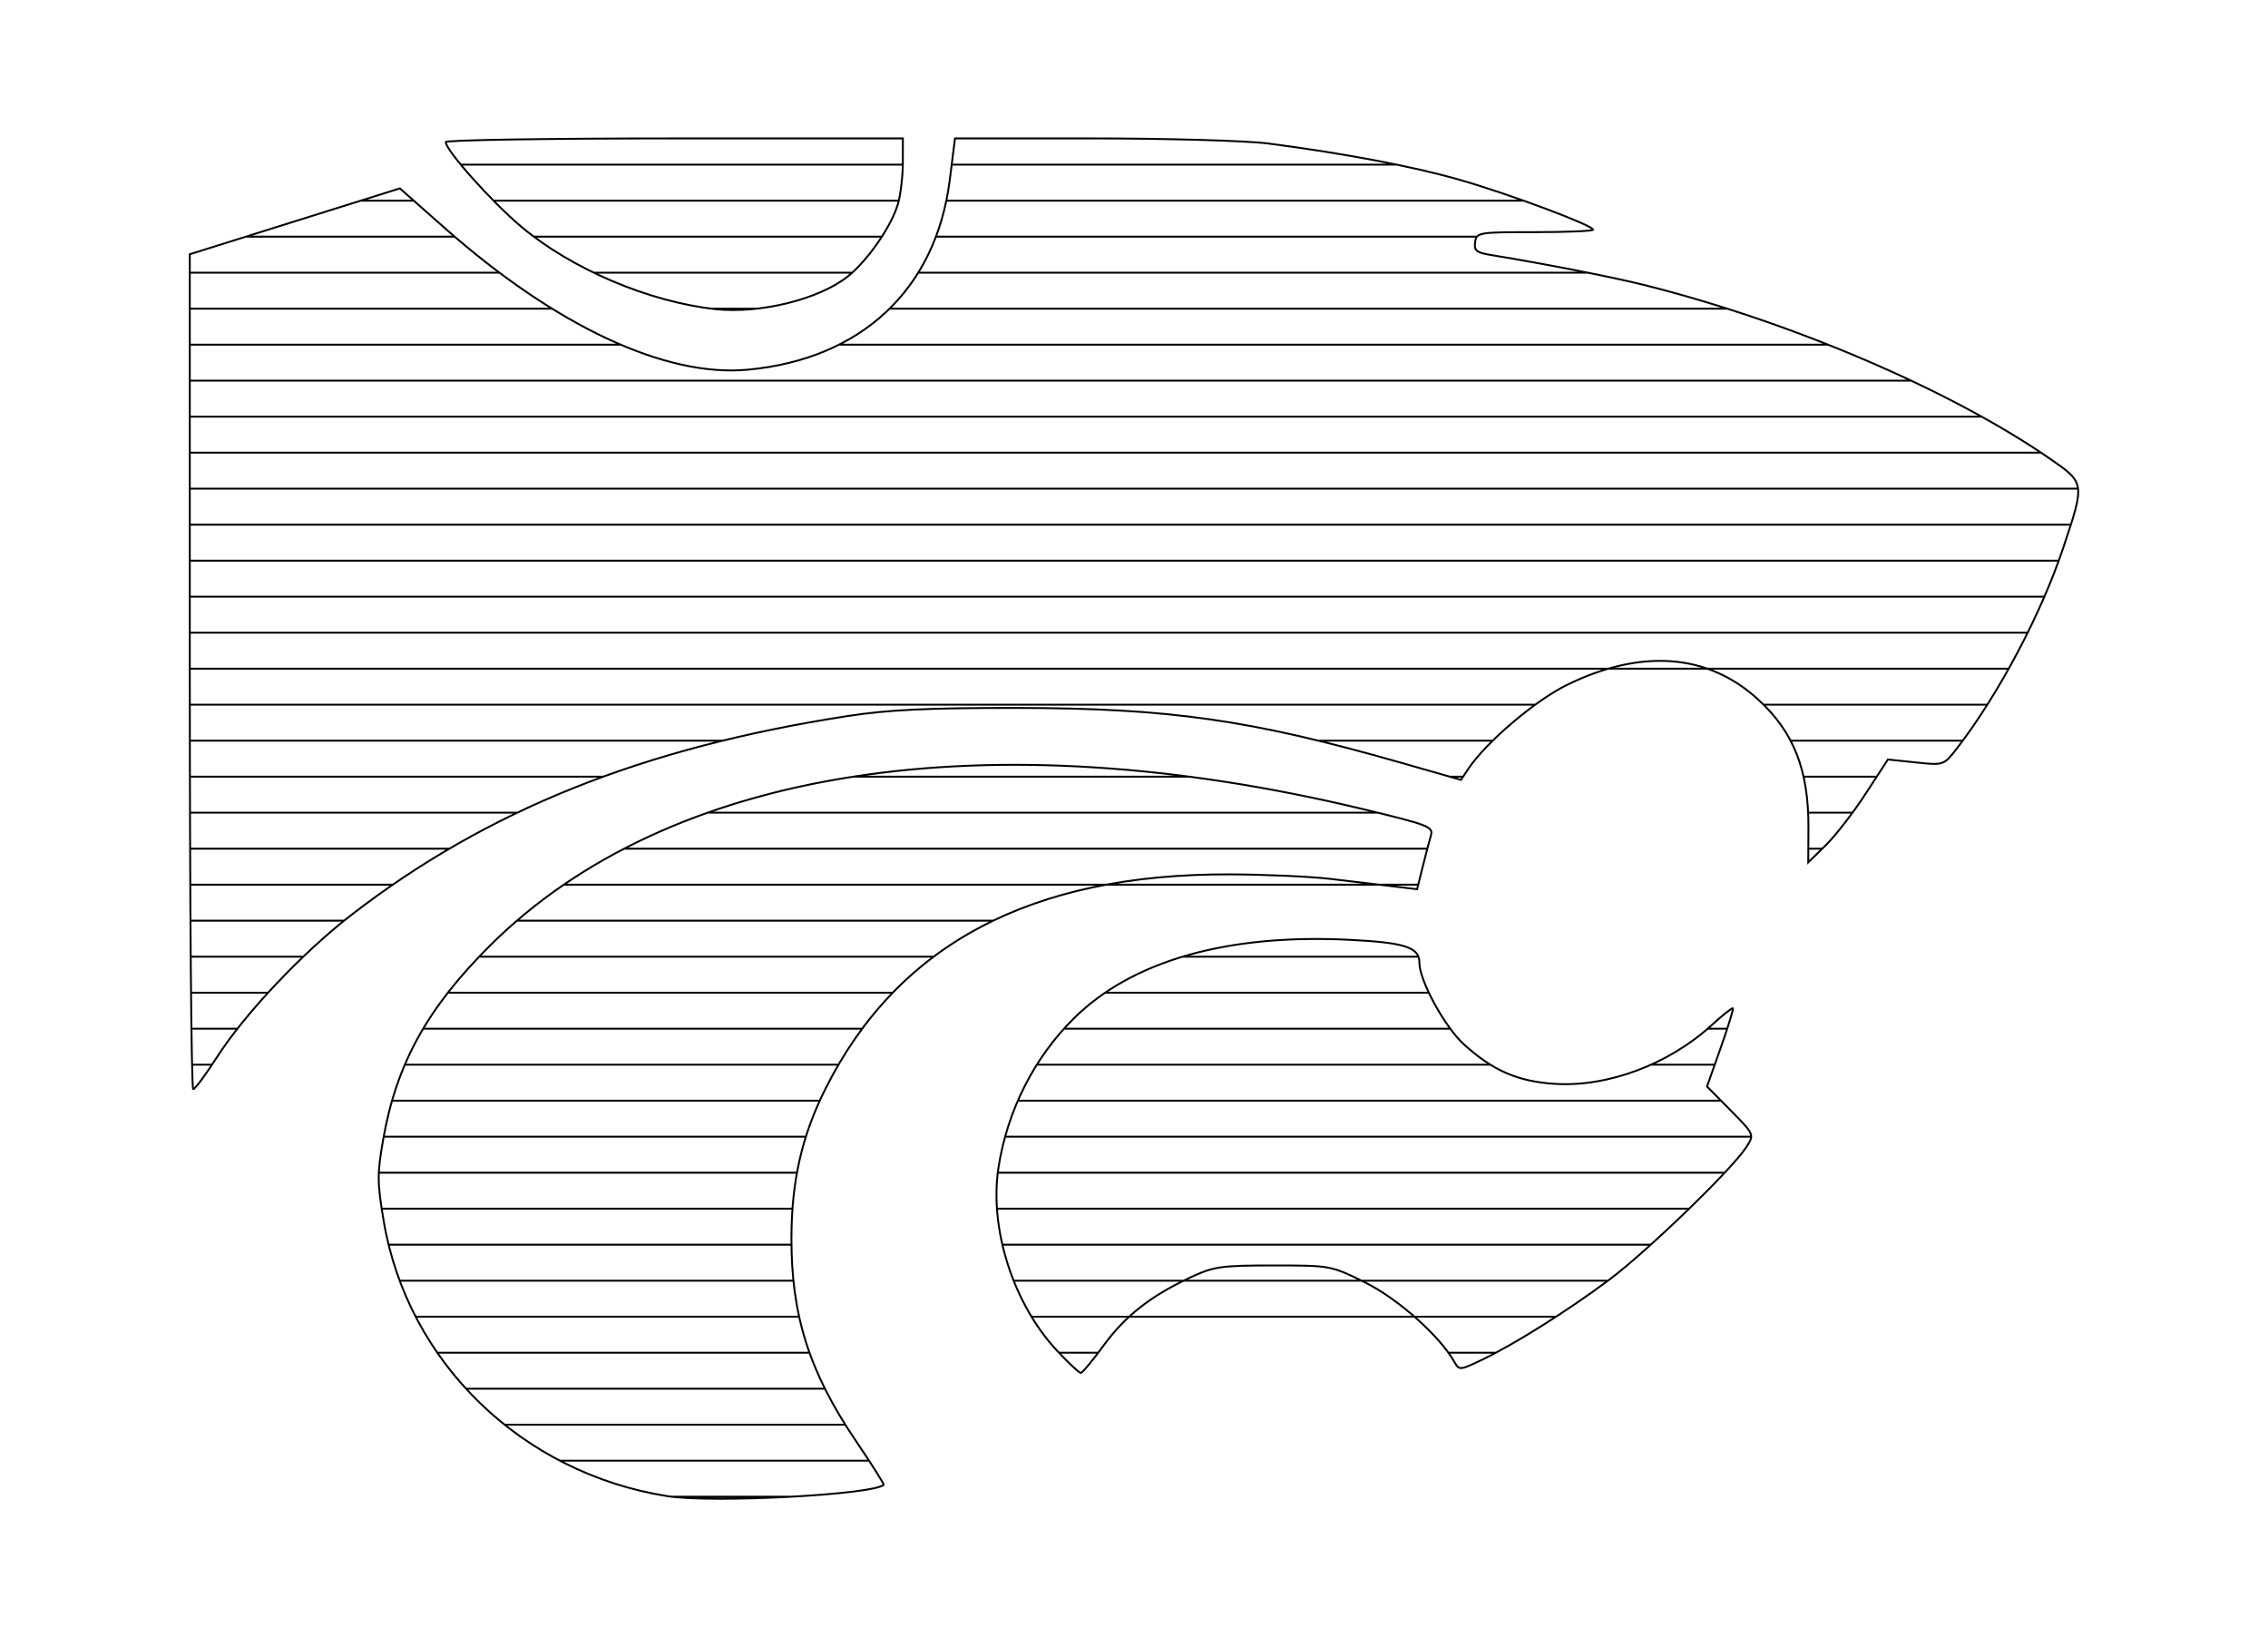<?xml version="1.0" ?>
<svg baseProfile="full" height="433px" version="1.1" viewBox="44.602 112.932 126.027 90.791" width="600px" xmlns="http://www.w3.org/2000/svg" xmlns:ev="http://www.w3.org/2001/xml-events" xmlns:xlink="http://www.w3.org/1999/xlink">
	<defs/>
	<path d="M 81.691,195.969 C 73.602,194.694 67.25,188.539 65.924,180.691 C 65.561,178.543 65.558,178.07 65.895,176.151 C 66.63,171.957 68.35,168.843 71.852,165.363 C 81.759,155.521 99.432,152.77 120.378,157.812 C 123.981,158.679 124.256,158.786 124.115,159.266 C 124.031,159.552 123.823,160.34 123.654,161.018 L 123.347,162.252 L 121.95,162.084 C 121.182,161.991 119.639,161.809 118.521,161.678 C 117.404,161.546 114.889,161.434 112.933,161.427 C 101.923,161.39 94.513,165.309 90.491,173.298 C 89.164,175.932 88.587,178.449 88.58,181.629 C 88.57,185.924 89.571,189.076 92.151,192.883 C 93.046,194.202 93.744,195.309 93.703,195.344 C 93.05,195.898 84.17,196.359 81.691,195.969 L 81.691,195.969 M 103.336,187.884 C 100.903,185.283 99.562,181.085 100.086,177.71 C 100.574,174.563 102.061,171.62 104.267,169.434 C 107.491,166.239 112.773,164.727 119.549,165.061 C 122.67,165.215 123.474,165.475 123.474,166.334 C 123.475,167.331 124.889,169.918 125.963,170.886 C 127.57,172.335 128.943,172.93 130.987,173.064 C 133.926,173.256 137.327,171.986 139.709,169.809 C 140.32,169.25 140.854,168.825 140.895,168.866 C 140.935,168.906 140.628,169.901 140.213,171.075 L 139.457,173.211 L 140.776,174.547 C 142.095,175.883 142.095,175.883 141.629,176.597 C 140.813,177.847 136.121,182.379 134.015,183.952 C 131.701,185.681 128.752,187.534 126.933,188.403 C 125.711,188.986 125.688,188.987 125.409,188.496 C 124.59,187.055 122.264,184.99 120.455,184.096 C 118.561,183.159 118.526,183.153 115.359,183.153 C 112.424,183.153 112.055,183.208 110.704,183.84 C 108.512,184.868 107.108,185.976 105.902,187.633 C 105.305,188.452 104.745,189.122 104.656,189.122 C 104.567,189.122 103.973,188.565 103.336,187.884 L 103.336,187.884 M 55.148,150.176 L 55.148,126.977 L 60.985,125.148 L 66.822,123.319 L 69.304,125.511 C 75.475,130.962 81.56,133.811 86.136,133.392 C 92.47,132.811 96.61,128.928 97.378,122.849 L 97.669,120.542 L 105.288,120.542 C 109.478,120.542 113.884,120.669 115.079,120.825 C 119.38,121.387 123.141,122.102 125.76,122.856 C 128.522,123.651 133.126,125.374 133.127,125.613 C 133.127,125.688 131.669,125.749 129.888,125.749 C 126.748,125.749 126.647,125.766 126.57,126.306 C 126.503,126.774 126.645,126.888 127.459,127.021 C 130.503,127.518 134.273,128.257 136.047,128.705 C 144.214,130.763 153.006,134.532 158.507,138.333 C 160.462,139.684 160.459,139.665 159.259,143.264 C 158.031,146.948 155.663,151.421 153.363,154.404 C 152.615,155.373 152.615,155.373 151.062,155.209 L 149.509,155.045 L 148.265,156.956 C 147.58,158.007 146.584,159.293 146.051,159.813 L 145.082,160.76 L 145.092,158.845 C 145.109,155.617 144.267,153.491 142.252,151.671 C 139.466,149.153 135.777,148.888 131.663,150.908 C 129.893,151.778 127.164,154.102 126.191,155.568 L 125.786,156.178 L 122.535,155.248 C 114.087,152.832 109.553,152.187 100.995,152.181 C 96.164,152.178 93.947,152.285 91.724,152.628 C 80.31,154.39 71.667,157.853 64.11,163.693 C 61.395,165.792 58.207,169.167 56.658,171.583 C 56.037,172.552 55.444,173.351 55.339,173.359 C 55.234,173.367 55.148,162.935 55.148,150.176 L 55.148,150.176 M 84.358,130.026 C 80.671,129.627 76.364,127.799 73.567,125.446 C 71.915,124.056 69.372,121.206 69.372,120.745 C 69.372,120.633 75.087,120.542 82.072,120.542 L 94.772,120.542 L 94.771,121.875 C 94.77,122.609 94.653,123.629 94.51,124.143 C 94.168,125.375 92.835,127.313 91.716,128.207 C 90.122,129.48 86.831,130.294 84.358,130.026 L 84.358,130.026 M 81.918,196 L 88.578,196 M 75.713,194.0 L 92.896,194.0 M 72.642,192 L 91.574,192 M 70.498,190 L 90.442,190 M 68.902,188 L 89.583,188 M 127.726,188 L 125.086,188 M 105.63,188.0 L 103.445,188.0 M 67.699,186 L 89.009,186 M 101.92,186.0 L 131.07,186.0 M 123.2,186 L 107.347,186 M 66.812,184 L 88.691,184 M 100.929,184 L 133.951,184 M 120.261,184.0 L 110.371,184.0 M 66.195,182 L 88.582,182 M 100.303,182 L 136.33,182 M 65.811,180.0 L 88.638,180.0 M 100.001,180 L 138.464,180 M 65.653,178 L 88.888,178 M 100.046,178 L 140.44,178 M 65.922,176.0 L 89.382,176.0 M 100.455,176.0 L 141.912,176.0 M 66.387,174.0 L 90.154,174.0 M 101.162,174 L 140.236,174 M 67.098,172 L 91.195,172 M 102.217,172 L 127.418,172 M 136.347,172 L 139.886,172 M 56.386,172.0 L 55.275,172.0 M 68.117,170 L 92.513,170 M 103.727,170 L 125.189,170 M 139.494,170 L 140.58,170 M 57.796,170 L 55.24,170 M 69.49,168 L 94.212,168 M 106.015,168.0 L 123.999,168.0 M 59.5,168.0 L 55.217,168.0 M 71.228,166 L 96.485,166 M 110.318,166 L 123.42,166 M 61.456,166.0 L 55.2,166.0 M 73.326,164.0 L 99.791,164.0 M 63.722,164.0 L 55.186,164.0 M 75.932,162.0 L 123.41,162.0 M 121.25,162.0 L 106.07,162.0 M 66.429,162 L 55.175,162 M 79.285,160.0 L 123.915,160.0 M 145.86,160 L 145.086,160 M 69.573,160 L 55.166,160 M 83.926,158.0 L 121.156,158.0 M 147.541,158.0 L 145.075,158.0 M 73.347,158 L 55.159,158 M 110.689,156 L 92.014,156 M 148.888,156 L 144.821,156 M 125.904,156 L 125.165,156 M 78.122,156 L 55.154,156 M 153.668,154 L 144.1,154 M 127.548,154.0 L 117.864,154.0 M 84.759,154.0 L 55.151,154.0 M 155.033,152 L 142.6,152 M 129.914,152 L 55.149,152 M 55.148,150.0 L 156.222,150.0 M 133.973,150 L 139.474,150 M 55.148,148.0 L 157.275,148.0 M 55.148,146.0 L 158.204,146.0 M 55.148,144.0 L 159.003,144.0 M 55.148,142 L 159.675,142 M 55.148,140 L 160.072,140 M 55.148,138 L 158.016,138 M 55.148,136 L 154.718,136 M 55.148,134.0 L 150.802,134.0 M 55.148,132.0 L 79.093,132.0 M 91.228,132.0 L 146.18,132.0 M 55.148,130.0 L 75.279,130.0 M 94.034,130 L 140.582,130 M 84.132,130.0 L 86.665,130.0 M 55.148,128.0 L 72.353,128.0 M 95.628,128 L 132.826,128 M 77.595,128 L 91.958,128 M 58.267,126.0 L 69.865,126.0 M 96.609,126 L 126.672,126 M 74.266,126 L 93.605,126 M 64.65,124.0 L 67.593,124.0 M 97.187,124 L 129.264,124 M 72.026,124 L 94.546,124 M 97.485,122.0 L 122.22,122.0 M 70.207,122 L 94.77,122" fill="none" stroke="#000000" stroke-width="0.105"/>
</svg>
